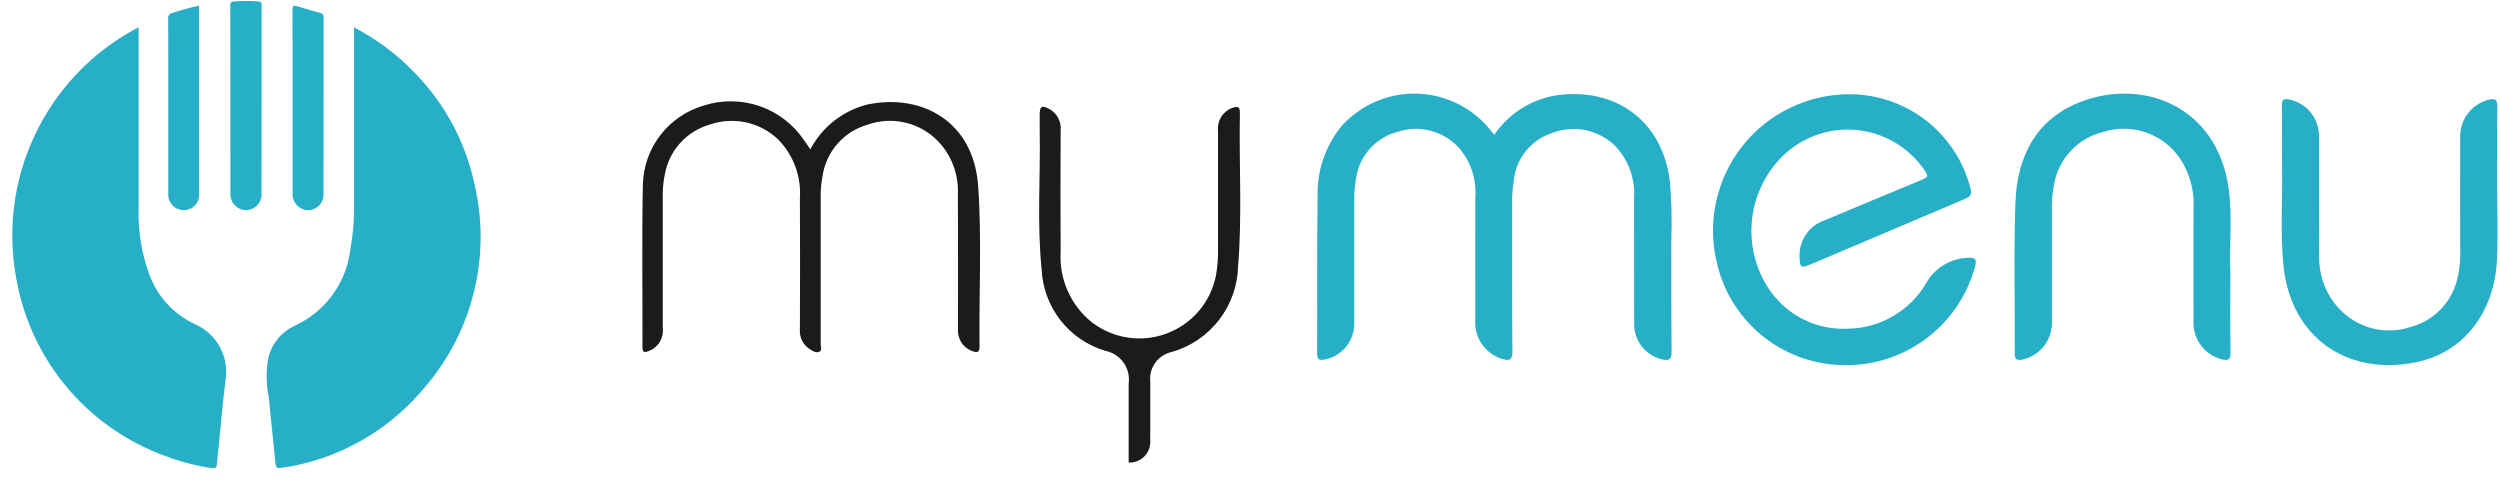 <svg width="198" height="38" viewBox="0 0 198 38" fill="none" xmlns="http://www.w3.org/2000/svg">
<path d="M28.036 2.166C29.83 3.094 31.459 4.313 32.854 5.775C35.256 8.23 36.904 11.323 37.601 14.687C38.236 17.451 38.218 20.325 37.548 23.08C36.877 25.835 35.573 28.396 33.739 30.559C30.983 33.955 27.09 36.237 22.781 36.984C22.694 37.001 22.604 37.002 22.517 37.016C21.833 37.126 21.856 37.124 21.789 36.416C21.634 34.763 21.437 33.116 21.289 31.459C21.074 30.426 21.063 29.362 21.256 28.325C21.388 27.779 21.641 27.27 21.996 26.834C22.351 26.399 22.799 26.049 23.308 25.81C24.5 25.274 25.534 24.439 26.309 23.387C27.085 22.335 27.577 21.101 27.738 19.804C27.945 18.706 28.045 17.592 28.038 16.475C28.038 11.866 28.038 7.256 28.038 2.647L28.036 2.166Z" fill="#27AFC8"/>
<path d="M10.978 2.17V2.69C10.978 7.313 10.978 11.935 10.978 16.557C10.928 18.374 11.235 20.184 11.883 21.883C12.543 23.584 13.845 24.957 15.508 25.705C16.322 26.077 16.992 26.703 17.418 27.49C17.844 28.277 18.001 29.181 17.867 30.066C17.661 31.666 17.533 33.266 17.367 34.866C17.305 35.484 17.225 36.101 17.19 36.721C17.169 37.086 16.99 37.112 16.701 37.063C15.461 36.875 14.244 36.555 13.071 36.109C10.029 35.005 7.334 33.113 5.261 30.628C3.188 28.142 1.811 25.151 1.271 21.96C0.573 18.112 1.107 14.142 2.796 10.614C4.485 7.087 7.244 4.183 10.68 2.315L10.978 2.17Z" fill="#27AFC8"/>
<path d="M118.342 10.674C118.915 9.835 119.654 9.123 120.515 8.583C121.375 8.044 122.338 7.688 123.342 7.538C127.892 6.925 131.604 9.496 132.242 14.248C132.384 15.784 132.427 17.327 132.37 18.868C132.386 21.855 132.349 24.842 132.393 27.828C132.403 28.539 132.135 28.587 131.587 28.454C130.966 28.296 130.415 27.935 130.022 27.427C129.63 26.919 129.42 26.295 129.424 25.654C129.412 22.354 129.429 19.044 129.414 15.739C129.472 14.979 129.37 14.217 129.115 13.499C128.86 12.782 128.458 12.126 127.934 11.573C127.286 10.93 126.465 10.49 125.571 10.307C124.676 10.124 123.748 10.206 122.899 10.543C122.091 10.811 121.378 11.306 120.844 11.969C120.311 12.633 119.98 13.436 119.892 14.283C119.792 14.911 119.749 15.547 119.762 16.183C119.769 20.075 119.747 23.968 119.783 27.86C119.789 28.542 119.517 28.573 119.015 28.443C118.349 28.252 117.77 27.837 117.375 27.268C116.979 26.699 116.793 26.011 116.846 25.321C116.838 22.089 116.838 18.858 116.846 15.627C116.948 14.219 116.495 12.828 115.584 11.75C114.976 11.068 114.178 10.581 113.293 10.353C112.407 10.124 111.474 10.163 110.611 10.466C109.779 10.696 109.031 11.165 108.462 11.815C107.892 12.464 107.524 13.266 107.403 14.121C107.293 14.698 107.244 15.285 107.257 15.873C107.264 19.129 107.264 22.385 107.257 25.641C107.257 26.319 107.018 26.975 106.583 27.495C106.147 28.015 105.543 28.364 104.875 28.483C104.475 28.541 104.316 28.477 104.318 28.021C104.337 23.86 104.297 19.698 104.354 15.537C104.299 13.508 104.98 11.529 106.272 9.965C107.011 9.147 107.917 8.496 108.927 8.056C109.938 7.617 111.031 7.398 112.133 7.415C113.236 7.432 114.321 7.684 115.318 8.155C116.315 8.625 117.2 9.303 117.913 10.144C118.043 10.297 118.161 10.447 118.342 10.674Z" fill="#27AFC8"/>
<path d="M146.355 26.033C147.605 26.014 148.828 25.676 149.91 25.05C150.991 24.424 151.894 23.531 152.533 22.457C152.853 21.877 153.314 21.386 153.873 21.03C154.432 20.674 155.072 20.464 155.733 20.42C156.488 20.365 156.603 20.52 156.389 21.238C155.736 23.542 154.32 25.555 152.372 26.949C150.425 28.342 148.062 29.034 145.671 28.909C143.404 28.809 141.231 27.971 139.484 26.523C137.737 25.074 136.511 23.094 135.993 20.885C135.594 19.291 135.564 17.627 135.905 16.02C136.247 14.413 136.95 12.905 137.962 11.61C138.974 10.316 140.268 9.27 141.746 8.551C143.223 7.832 144.845 7.46 146.488 7.463C148.607 7.466 150.67 8.15 152.372 9.413C154.074 10.676 155.326 12.451 155.943 14.479C156.229 15.497 156.231 15.5 155.268 15.908C151.312 17.587 147.355 19.264 143.398 20.94C142.635 21.263 142.545 21.196 142.526 20.34C142.498 19.711 142.675 19.09 143.03 18.569C143.385 18.049 143.899 17.658 144.495 17.454C146.995 16.403 149.495 15.369 152 14.328C152.782 14.002 152.782 14.002 152.282 13.285C151.616 12.373 150.75 11.627 149.75 11.103C148.75 10.58 147.643 10.293 146.514 10.265C145.386 10.237 144.266 10.469 143.241 10.943C142.217 11.417 141.315 12.12 140.605 12.998C139.447 14.406 138.783 16.157 138.716 17.979C138.649 19.802 139.182 21.596 140.234 23.086C140.927 24.049 141.85 24.824 142.919 25.339C143.989 25.854 145.17 26.092 146.355 26.033Z" fill="#27AFC8"/>
<path d="M18.244 7.897C18.244 5.422 18.25 2.946 18.236 0.47C18.236 0.182 18.309 0.121 18.587 0.106C19.208 0.07 19.831 0.07 20.451 0.106C20.667 0.119 20.72 0.182 20.72 0.393C20.714 5.369 20.712 10.346 20.713 15.323C20.723 15.492 20.698 15.661 20.641 15.82C20.583 15.979 20.494 16.125 20.378 16.248C20.263 16.372 20.123 16.471 19.968 16.538C19.814 16.607 19.647 16.642 19.477 16.644C19.305 16.64 19.136 16.601 18.98 16.53C18.823 16.458 18.683 16.355 18.568 16.228C18.453 16.1 18.366 15.95 18.31 15.787C18.255 15.624 18.234 15.452 18.248 15.281C18.24 12.823 18.244 10.356 18.244 7.897Z" fill="#27AFC8"/>
<path d="M23.172 8.01C23.172 5.61 23.18 3.21 23.162 0.81C23.162 0.454 23.262 0.41 23.562 0.503C24.154 0.685 24.749 0.859 25.347 1.021C25.39 1.026 25.432 1.039 25.47 1.061C25.508 1.082 25.541 1.111 25.567 1.145C25.593 1.18 25.613 1.219 25.623 1.261C25.634 1.303 25.637 1.347 25.63 1.39C25.624 6.048 25.622 10.706 25.623 15.364C25.631 15.529 25.605 15.694 25.547 15.849C25.489 16.004 25.401 16.145 25.287 16.265C25.173 16.384 25.036 16.48 24.884 16.545C24.732 16.61 24.569 16.644 24.403 16.644C24.234 16.641 24.067 16.604 23.913 16.535C23.759 16.466 23.62 16.367 23.505 16.242C23.39 16.118 23.302 15.972 23.245 15.813C23.189 15.654 23.165 15.485 23.175 15.316C23.17 12.882 23.169 10.447 23.172 8.01Z" fill="#27AFC8"/>
<path d="M15.758 0.448C15.764 0.574 15.774 0.674 15.774 0.774C15.774 5.624 15.774 10.475 15.774 15.325C15.79 15.526 15.757 15.728 15.676 15.912C15.595 16.097 15.47 16.259 15.312 16.383C15.153 16.507 14.966 16.59 14.768 16.625C14.569 16.66 14.366 16.645 14.174 16.581C13.917 16.503 13.694 16.34 13.54 16.119C13.387 15.899 13.312 15.633 13.327 15.364C13.327 13.066 13.327 10.768 13.327 8.47C13.327 6.146 13.332 3.823 13.32 1.499C13.311 1.446 13.313 1.39 13.325 1.337C13.337 1.284 13.36 1.234 13.392 1.19C13.424 1.146 13.464 1.108 13.51 1.079C13.557 1.051 13.608 1.032 13.662 1.023C14.35 0.794 15.05 0.602 15.758 0.448Z" fill="#27AFC8"/>
<path d="M176.644 21.419C176.644 23.913 176.621 25.919 176.658 27.93C176.669 28.521 176.431 28.562 175.973 28.462C175.302 28.292 174.711 27.894 174.301 27.336C173.892 26.778 173.688 26.096 173.726 25.404C173.717 22.441 173.717 19.478 173.726 16.515C173.814 15.037 173.39 13.573 172.526 12.37C171.863 11.475 170.939 10.809 169.881 10.463C168.823 10.116 167.683 10.108 166.62 10.438C165.621 10.67 164.714 11.193 164.011 11.941C163.309 12.688 162.843 13.626 162.673 14.637C162.531 15.358 162.477 16.094 162.511 16.828C162.511 19.718 162.518 22.607 162.511 25.497C162.531 26.188 162.309 26.865 161.883 27.409C161.456 27.953 160.852 28.331 160.176 28.477C159.764 28.55 159.566 28.526 159.569 28.003C159.594 24.012 159.479 20.015 159.623 16.029C159.752 12.47 161.199 9.49 164.69 8.105C169.631 6.144 175.555 8.342 176.499 14.867C176.837 17.206 176.533 19.559 176.644 21.419Z" fill="#27AFC8"/>
<path d="M197.774 14.598C197.774 16.605 197.851 18.616 197.757 20.619C197.582 24.381 195.412 27.868 191.334 28.691C185.859 29.797 181.464 26.691 180.863 21.144C180.577 18.509 180.786 15.862 180.739 13.221C180.71 11.606 180.75 9.99 180.723 8.375C180.715 7.904 180.837 7.791 181.304 7.875C181.98 8.014 182.586 8.384 183.017 8.922C183.448 9.461 183.678 10.133 183.666 10.822C183.674 13.98 183.652 17.138 183.682 20.295C183.644 21.831 184.209 23.321 185.257 24.444C185.971 25.212 186.893 25.757 187.911 26.011C188.929 26.265 189.998 26.219 190.99 25.877C191.928 25.613 192.773 25.09 193.426 24.366C194.079 23.643 194.515 22.75 194.682 21.79C194.822 21.119 194.878 20.433 194.849 19.748C194.849 16.811 194.84 13.873 194.849 10.936C194.816 10.245 195.024 9.564 195.437 9.009C195.851 8.454 196.444 8.06 197.116 7.894C197.594 7.794 197.798 7.862 197.789 8.434C197.754 10.49 197.775 12.546 197.775 14.603L197.774 14.598Z" fill="#27AFC8"/>
<path d="M64.181 11.827C64.646 10.943 65.295 10.168 66.083 9.554C66.871 8.939 67.781 8.5 68.753 8.264C73.084 7.398 77.109 9.664 77.469 14.721C77.769 18.947 77.525 23.191 77.581 27.426C77.588 27.926 77.387 27.947 77.004 27.808C76.644 27.678 76.338 27.432 76.133 27.11C75.929 26.787 75.838 26.405 75.874 26.024C75.874 22.449 75.883 18.873 75.866 15.298C75.891 14.538 75.764 13.781 75.491 13.071C75.218 12.362 74.805 11.714 74.277 11.167C73.57 10.443 72.671 9.937 71.685 9.707C70.7 9.478 69.669 9.536 68.716 9.873C67.791 10.136 66.962 10.66 66.329 11.383C65.695 12.105 65.284 12.996 65.146 13.947C65.037 14.5 64.988 15.062 64.999 15.625C65.004 19.492 65.004 23.361 64.999 27.232C64.999 27.441 65.116 27.732 64.916 27.845C64.666 27.987 64.386 27.813 64.162 27.674C63.891 27.507 63.671 27.267 63.528 26.982C63.386 26.698 63.325 26.379 63.353 26.061C63.369 22.608 63.369 19.155 63.353 15.702C63.41 14.846 63.286 13.987 62.987 13.182C62.688 12.377 62.221 11.645 61.619 11.034C60.912 10.363 60.035 9.899 59.083 9.693C58.13 9.487 57.139 9.547 56.219 9.866C55.318 10.122 54.507 10.625 53.878 11.318C53.249 12.012 52.827 12.867 52.659 13.788C52.519 14.459 52.462 15.145 52.491 15.83C52.491 19.21 52.491 22.589 52.491 25.968C52.538 26.348 52.459 26.733 52.265 27.062C52.071 27.392 51.773 27.648 51.418 27.79C51.087 27.921 50.882 27.968 50.883 27.477C50.896 23.192 50.827 18.905 50.915 14.621C50.949 13.203 51.434 11.831 52.298 10.706C53.163 9.581 54.364 8.76 55.726 8.362C57.171 7.895 58.729 7.91 60.165 8.406C61.6 8.901 62.836 9.851 63.685 11.11C63.84 11.327 63.988 11.547 64.181 11.827Z" fill="#1B1B1B"/>
<path d="M89.39 36.634C89.39 34.55 89.39 32.47 89.39 30.395C89.475 29.805 89.33 29.204 88.984 28.718C88.638 28.232 88.119 27.897 87.533 27.784C86.127 27.363 84.886 26.515 83.984 25.358C83.082 24.2 82.562 22.79 82.497 21.324C82.12 17.642 82.416 13.939 82.344 10.246C82.336 9.854 82.344 9.463 82.344 9.071C82.344 8.417 82.516 8.316 83.104 8.631C83.407 8.795 83.654 9.044 83.814 9.349C83.975 9.654 84.04 9.999 84.004 10.341C83.989 13.547 83.982 16.754 84.004 19.96C83.94 21.027 84.136 22.094 84.574 23.069C85.012 24.044 85.68 24.899 86.52 25.56C87.358 26.191 88.342 26.598 89.381 26.744C90.419 26.89 91.478 26.768 92.457 26.392C93.436 26.016 94.303 25.397 94.977 24.594C95.651 23.79 96.109 22.828 96.309 21.799C96.428 21.1 96.481 20.391 96.468 19.682C96.468 16.573 96.468 13.465 96.468 10.357C96.425 9.977 96.511 9.595 96.71 9.269C96.909 8.943 97.211 8.692 97.568 8.557C97.942 8.423 98.211 8.378 98.2 8.949C98.121 12.985 98.389 17.029 98.059 21.058C98.026 22.6 97.502 24.092 96.564 25.317C95.626 26.541 94.322 27.435 92.841 27.868C92.305 27.973 91.828 28.276 91.505 28.717C91.183 29.158 91.039 29.704 91.103 30.247C91.095 31.765 91.117 33.282 91.095 34.8C91.123 35.037 91.099 35.276 91.025 35.503C90.951 35.73 90.829 35.937 90.667 36.112C90.505 36.286 90.306 36.423 90.086 36.514C89.865 36.604 89.628 36.645 89.39 36.634Z" fill="#1B1B1B"/>
</svg>